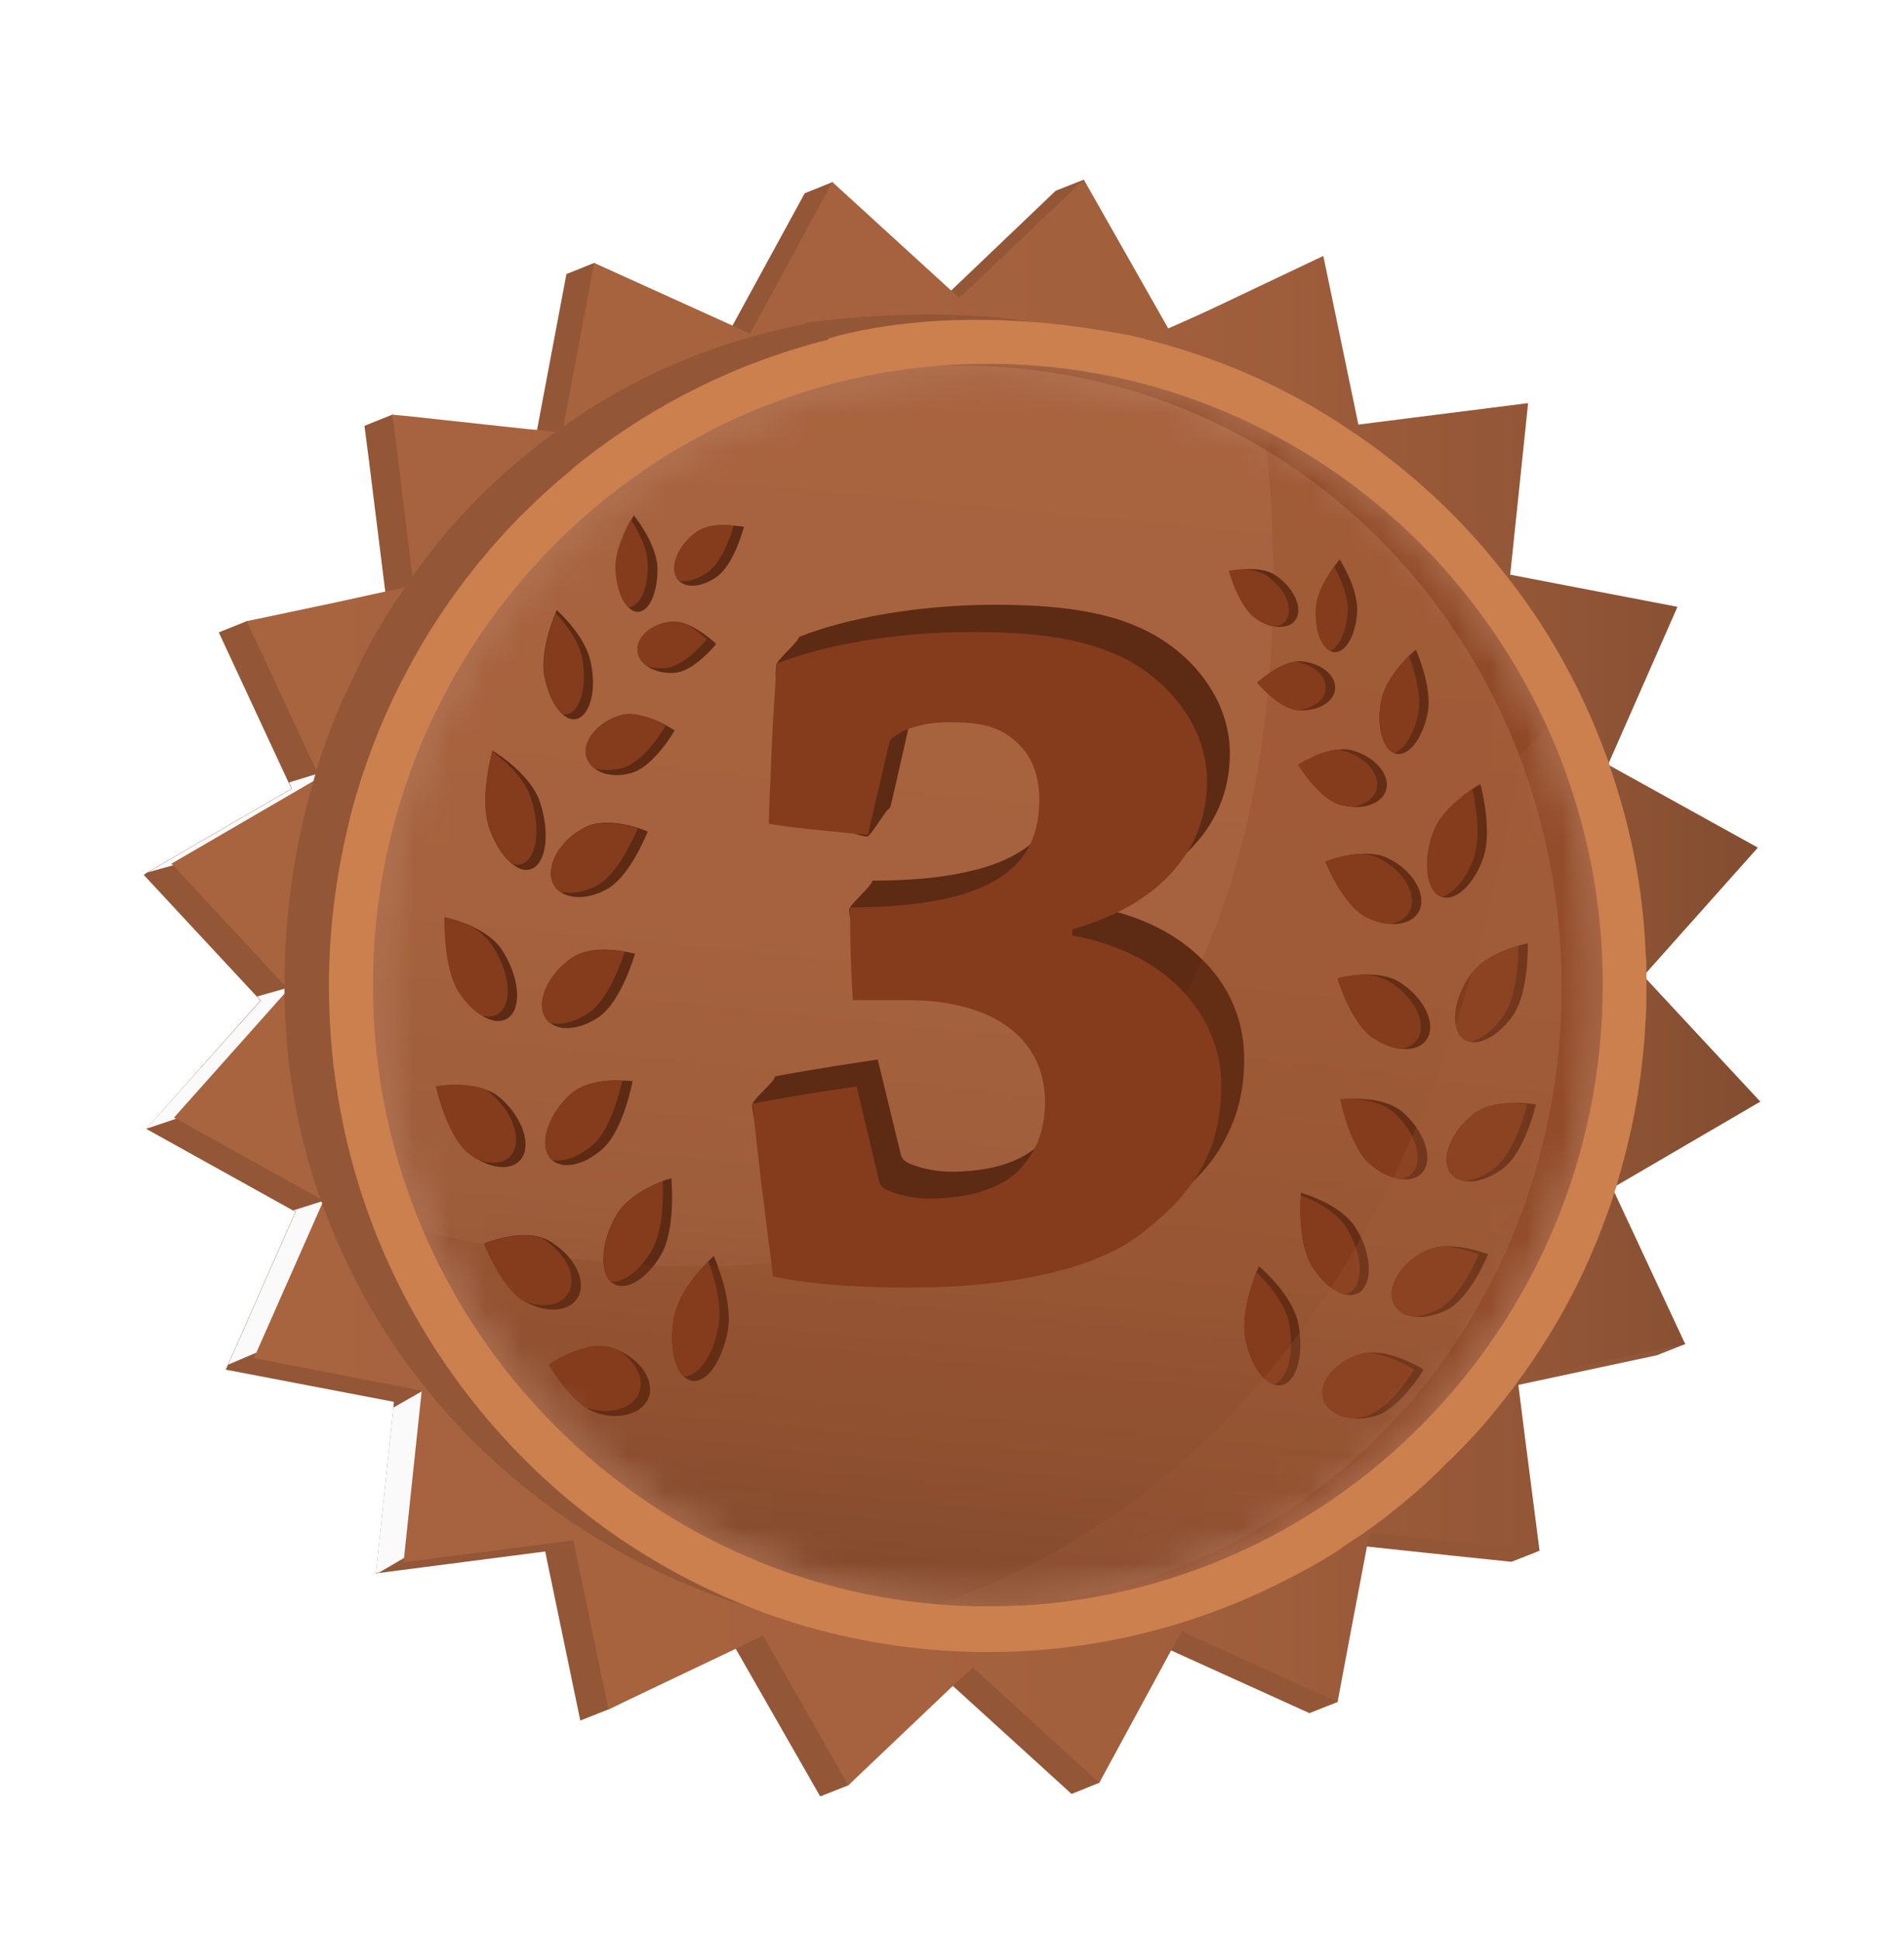 <svg width="53" height="54" viewBox="0 0 53 54" fill="none" xmlns="http://www.w3.org/2000/svg">
<g filter="url(#filter0_d)">
<path d="M44.604 29.093L46.91 32.41L46.126 32.72L42.265 33.546L42.151 33.569L41.47 33.707L41.606 34.132L41.629 34.223L42.855 38.16L42.719 38.217L42.072 38.47L40.527 38.309L38.051 38.045L37.449 37.976L37.347 37.965V38.057L37.29 39.985L37.233 42.372L36.449 42.682L32.599 40.937L32.111 40.719L30.6 44.621L29.828 44.931L26.523 41.924L26.296 41.718L23.615 44.69L22.831 45L20.48 40.891L20.457 40.834L16.937 42.578L16.153 42.888L15.176 38.183L10.553 38.78L10.463 38.791L10.951 34.189L10.962 34.017L6.283 33.122L6.34 32.995L8.225 28.726L8.157 28.692L4.068 26.419L7.248 22.85L7.146 22.735L4 19.35L4.102 19.281L8.112 16.951L8.032 16.779L6.09 12.601L6.862 12.291L9.44 11.844L10.747 11.614L10.724 11.465L10.258 7.724L10.145 6.852L10.917 6.542L11.473 6.656L14.881 7.357L14.915 7.173L14.949 6.966L15.767 2.628L16.539 2.318L20.105 4.591L20.389 4.063L22.4 0.379L23.172 0.069L25.921 3.604L26.477 3.087L29.385 0.31L30.169 0L31.724 4.384L31.759 4.487L31.884 4.43L32.52 4.143L33.451 3.73L36.018 2.582L36.904 6.507L37.04 7.127L37.733 7.047L41.765 6.53L41.356 10.295L41.254 11.305L42.321 11.511L45.933 12.2L44.491 15.448L43.991 16.595L45.093 17.203L48.148 18.902L45.808 21.519L44.968 22.471L45.808 23.378L48.216 25.972L45.036 27.819L44.105 28.359L44.604 29.093Z" fill="#935737"/>
<path d="M14.938 33.431L11.792 38.045L10.554 38.768L10.463 38.779L10.951 34.177L12.382 33.362L7.589 32.456L6.351 32.983L8.237 28.714L8.157 28.691L9.497 28.267L5.465 25.948L4.068 26.419L7.26 22.849L7.158 22.735L8.532 22.345L8.816 21.082L5.352 18.936L4.114 19.28L8.123 16.951L8.044 16.778L9.168 16.434C9.168 16.434 11.474 20.554 11.349 20.715C11.213 20.876 14.938 33.431 14.938 33.431Z" fill="#FAFAFA"/>
<path d="M42.253 33.42L42.265 33.546L42.446 34.981L42.855 38.16L42.639 38.137L40.084 37.861L38.13 37.655L38.051 38.045L37.619 40.318L37.233 42.372L32.895 40.409L32.599 40.937L30.6 44.621L27.079 41.408L26.523 41.924L23.615 44.69L21.241 40.524L20.48 40.891L16.937 42.578L15.96 37.873L11.235 38.481L11.246 38.367L11.735 33.741V33.707L7.067 32.8L7.135 32.651L8.975 28.485L9.009 28.416L8.941 28.382L4.897 26.132L4.841 26.109L7.941 22.632L8.032 22.54L7.987 22.494L7.941 22.448L4.818 19.086L4.772 19.04L8.736 16.733L8.895 16.63L8.839 16.526L8.816 16.469L7.214 13.026L7.146 12.888L6.862 12.291L9.361 11.764L10.724 11.465L11.269 11.35L11.519 11.293L11.485 11.041L11.462 10.88L11.19 8.676L10.997 7.104L10.917 6.542L11.417 6.588L13.632 6.829L14.688 6.943L14.949 6.966L15.449 7.024L15.653 7.047L15.687 6.852L16.539 2.318L20.39 4.063L20.878 4.292L23.172 0.069L26.477 3.087L26.704 3.294L30.169 0L32.52 4.143L32.531 4.166L33.451 3.73L36.836 2.123L37.812 6.817L42.537 6.22L42.038 10.995L46.694 11.89L44.786 16.228L44.764 16.285L44.809 16.308L48.932 18.592L45.831 22.07L45.74 22.161L45.831 22.253L49 25.662L44.991 28.003L44.877 28.06L44.934 28.175L46.91 32.41L42.276 33.386L42.253 33.397V33.42Z" fill="url(#paint0_linear)"/>
<path d="M44.139 22.471C44.139 25.512 43.503 28.336 42.345 30.803C42.254 31.01 42.151 31.205 42.049 31.4C41.936 31.63 41.811 31.859 41.686 32.077C41.675 32.1 41.663 32.112 41.652 32.135C41.55 32.33 41.436 32.513 41.311 32.697C41.197 32.869 41.084 33.053 40.959 33.225C40.709 33.592 40.437 33.959 40.153 34.304C40.05 34.441 39.937 34.568 39.823 34.694C39.017 35.635 38.12 36.484 37.12 37.23C36.995 37.334 36.87 37.414 36.734 37.517C33.928 39.48 30.464 40.616 26.603 40.616C24.774 40.616 23.002 40.363 21.321 39.881C21.287 39.87 21.253 39.858 21.23 39.847C15.551 38.206 10.94 34.017 8.964 28.485C8.953 28.451 8.93 28.416 8.918 28.382C8.294 26.591 7.942 24.663 7.919 22.643C7.919 22.586 7.919 22.517 7.919 22.46V22.425C7.919 20.44 8.203 18.535 8.725 16.744C8.748 16.664 8.771 16.572 8.793 16.492C8.987 15.849 9.214 15.229 9.475 14.621C9.52 14.518 9.554 14.426 9.611 14.323C9.645 14.254 9.679 14.174 9.713 14.105C9.85 13.806 9.997 13.508 10.145 13.21C10.475 12.567 10.849 11.959 11.258 11.373C11.326 11.27 11.395 11.167 11.474 11.052C11.485 11.052 11.485 11.04 11.485 11.029C11.508 10.995 11.542 10.96 11.565 10.926C11.86 10.512 12.178 10.111 12.508 9.721C12.655 9.56 12.791 9.399 12.939 9.25C13.007 9.181 13.075 9.112 13.132 9.043C13.337 8.825 13.564 8.607 13.791 8.401C13.95 8.252 14.12 8.091 14.291 7.953C14.654 7.643 15.018 7.345 15.415 7.058C15.415 7.058 15.427 7.047 15.438 7.047C15.517 6.989 15.597 6.932 15.676 6.874C17.653 5.474 19.913 4.499 22.423 4.017V3.982C22.423 3.994 25.626 3.489 28.556 3.936C29.567 4.086 30.544 4.361 31.35 4.797C31.645 4.958 31.918 4.935 32.134 4.843C35.2 6.002 37.881 7.976 39.925 10.501C39.937 10.512 39.948 10.524 39.959 10.536C40.039 10.627 40.107 10.719 40.175 10.811C40.175 10.811 40.187 10.822 40.187 10.834C41.266 12.234 42.163 13.806 42.822 15.493C43.685 17.663 44.139 20.004 44.139 22.471Z" fill="#935737"/>
<path d="M45.831 22.07C45.831 21.886 45.831 21.714 45.808 21.53C45.751 20.038 45.501 18.592 45.093 17.215C45.002 16.905 44.911 16.618 44.809 16.32C44.809 16.297 44.797 16.263 44.786 16.24C44.695 15.976 44.593 15.723 44.49 15.459C43.923 14.048 43.196 12.728 42.31 11.523C42.003 11.11 41.685 10.708 41.356 10.318C40.3 9.078 39.073 7.988 37.721 7.07C37.449 6.886 37.176 6.703 36.892 6.53C35.359 5.589 33.678 4.889 31.883 4.442C31.826 4.419 31.77 4.407 31.713 4.396C31.611 4.373 31.52 4.35 31.418 4.327C30.384 4.132 29.419 4.005 28.544 3.948C25.682 3.753 23.774 4.212 23.058 4.419V4.453C20.537 5.084 18.22 6.243 16.232 7.804C16.096 7.908 15.96 8.022 15.835 8.137C15.426 8.47 15.04 8.826 14.665 9.193C14.54 9.308 14.426 9.422 14.313 9.549C13.995 9.87 13.699 10.214 13.415 10.559C13.347 10.627 13.302 10.696 13.234 10.777C12.495 11.695 11.837 12.693 11.291 13.749C11.235 13.864 11.167 13.979 11.11 14.094C10.553 15.207 10.11 16.377 9.781 17.605C9.747 17.766 9.701 17.927 9.667 18.087C9.338 19.488 9.156 20.945 9.156 22.448C9.156 27.257 10.962 31.63 13.938 34.924C15.914 37.127 18.424 38.837 21.252 39.882C21.286 39.904 21.309 39.904 21.343 39.916C23.274 40.605 25.341 40.983 27.499 40.983C30.611 40.983 33.542 40.191 36.108 38.814C36.529 38.596 36.949 38.355 37.346 38.091C37.346 38.091 37.346 38.091 37.346 38.08C37.38 38.057 37.426 38.034 37.449 38.011C38.005 37.655 38.539 37.265 39.05 36.84C39.47 36.496 39.868 36.14 40.243 35.75C40.356 35.647 40.47 35.543 40.583 35.417L40.595 35.406C40.97 35.038 41.31 34.648 41.64 34.246C41.651 34.235 41.662 34.224 41.662 34.212C41.719 34.155 41.765 34.086 41.81 34.029C41.924 33.891 42.037 33.742 42.151 33.592C42.185 33.546 42.219 33.501 42.253 33.455V33.443C42.253 33.432 42.264 33.432 42.276 33.42C42.537 33.064 42.787 32.697 43.025 32.318C43.661 31.308 44.195 30.241 44.615 29.116C44.729 28.807 44.843 28.52 44.934 28.21C44.945 28.152 44.979 28.084 44.99 28.026C45.013 27.969 45.024 27.911 45.036 27.854C45.467 26.431 45.728 24.939 45.808 23.401C45.831 23.08 45.831 22.77 45.831 22.448V22.276C45.831 22.184 45.831 22.116 45.831 22.07Z" fill="#CC804D"/>
<path d="M27.499 39.709C18.061 39.709 10.383 31.951 10.383 22.413C10.383 12.876 18.061 5.118 27.499 5.118C36.938 5.118 44.615 12.876 44.615 22.413C44.604 31.951 36.938 39.709 27.499 39.709Z" fill="#A8633F"/>
<mask id="mask0" mask-type="alpha" maskUnits="userSpaceOnUse" x="10" y="5" width="35" height="35">
<path d="M27.499 39.709C18.061 39.709 10.383 31.951 10.383 22.413C10.383 12.876 18.061 5.118 27.499 5.118C36.938 5.118 44.615 12.876 44.615 22.413C44.604 31.951 36.938 39.709 27.499 39.709Z" fill="url(#paint1_linear)"/>
</mask>
<g mask="url(#mask0)">
<path opacity="0.3" d="M27.499 39.709C18.061 39.709 10.383 31.951 10.383 22.413C10.383 12.876 18.061 5.118 27.499 5.118C36.938 5.118 44.615 12.876 44.615 22.413C44.604 31.951 36.938 39.709 27.499 39.709Z" fill="url(#paint2_linear)"/>
</g>
<mask id="mask1" mask-type="alpha" maskUnits="userSpaceOnUse" x="10" y="5" width="35" height="35">
<path d="M44.615 22.414C44.615 31.951 36.938 39.709 27.499 39.709C20.469 39.709 14.426 35.405 11.791 29.277C10.883 27.177 10.383 24.858 10.383 22.425C10.383 12.888 18.061 5.13 27.499 5.13C30.259 5.13 32.871 5.796 35.188 6.978C40.765 9.812 44.615 15.677 44.615 22.414Z" fill="url(#paint3_linear)"/>
</mask>
<g mask="url(#mask1)">
<path d="M44.615 22.414C44.615 31.951 36.938 39.709 27.499 39.709C20.469 39.709 14.426 35.405 11.791 29.277C10.883 27.177 10.383 24.858 10.383 22.425C10.383 12.888 18.061 5.13 27.499 5.13C30.259 5.13 32.871 5.796 35.188 6.978C40.765 9.812 44.615 15.677 44.615 22.414Z" fill="url(#paint4_linear)"/>
<path d="M33.451 21.692C32.883 21.129 32.111 20.67 31.123 20.395C30.918 20.337 30.703 20.291 30.487 20.257V20.085C30.964 19.947 31.407 19.775 31.816 19.58C32.293 19.327 32.713 19.04 33.076 18.696C33.803 17.985 34.235 17.066 34.235 15.976C34.235 14.61 33.383 13.497 32.44 12.866C31.282 12.085 29.771 11.833 27.693 11.833C25.569 11.833 23.57 12.2 22.241 12.728C22.23 12.866 21.605 13.382 21.605 13.52C21.605 13.612 21.593 13.681 21.593 13.773C21.593 13.83 21.605 13.887 21.605 13.956C21.639 15.069 22.07 15.999 22.025 17.181C22.434 17.238 22.752 17.514 23.093 17.766C23.411 18.019 23.74 18.248 24.138 18.283C24.24 18.283 24.683 17.491 24.774 17.491L24.842 17.227L25.273 15.333L25.353 14.989C25.387 14.874 25.41 14.828 25.489 14.771C25.512 14.748 25.523 14.737 25.546 14.725C25.91 14.473 26.466 14.358 27.034 14.358C27.829 14.358 28.499 14.45 29.021 15.024C29.408 15.414 29.544 15.999 29.544 16.504C29.544 17.307 29.317 17.996 28.669 18.512C28.249 18.845 27.67 19.109 26.852 19.281C26.171 19.431 25.319 19.511 24.285 19.511C24.285 19.534 24.263 19.557 24.24 19.603C24.104 19.798 23.638 20.211 23.638 20.314C23.649 21.003 24.263 21.359 24.342 22.024C24.353 22.047 24.353 22.082 24.353 22.105H25.898C26.205 22.105 26.489 22.128 26.761 22.162C28.51 22.38 29.692 23.321 29.692 24.951C29.692 25.008 29.692 25.066 29.692 25.123C29.669 25.548 29.567 25.961 29.362 26.317C29.271 26.477 29.169 26.626 29.033 26.764C28.987 26.81 28.942 26.856 28.897 26.89C28.863 26.925 28.828 26.948 28.783 26.982C28.261 27.395 27.465 27.613 26.443 27.613C26.057 27.613 25.535 27.499 25.262 27.361C25.171 27.304 25.092 27.246 25.069 27.108L24.433 24.492C24.399 24.503 24.376 24.503 24.342 24.503C23.638 24.607 22.922 24.721 22.252 24.836C22.014 24.882 21.787 24.916 21.571 24.962C21.582 25.1 20.923 25.616 20.935 25.766C21.082 27.212 21.946 28.314 22.15 29.782C22.457 29.851 22.797 29.897 23.149 29.943C23.161 29.943 23.161 29.943 23.161 29.943C24.104 30.058 25.148 30.092 25.898 30.092C26.421 30.092 26.92 30.069 27.397 30.047C29.033 29.943 30.419 29.645 31.429 29.174C31.77 29.014 32.065 28.841 32.315 28.646C32.486 28.52 32.645 28.394 32.804 28.256C32.838 28.233 32.86 28.21 32.883 28.187C33.031 28.061 33.156 27.935 33.292 27.808C33.633 27.464 33.917 27.085 34.133 26.649C34.451 26.041 34.632 25.341 34.632 24.503C34.644 23.47 34.258 22.472 33.451 21.692Z" fill="#5D2A14"/>
<path d="M32.986 22.655C32.293 21.886 31.259 21.301 29.851 21.037V20.864C30.305 20.738 30.725 20.578 31.123 20.383C31.975 19.969 32.645 19.384 33.077 18.672C33.417 18.11 33.599 17.467 33.599 16.744C33.599 15.379 32.747 14.265 31.804 13.623C30.646 12.842 29.135 12.59 27.068 12.59C24.944 12.59 22.934 12.946 21.616 13.473C21.616 13.565 21.605 13.634 21.605 13.726C21.605 13.772 21.594 13.829 21.594 13.875C21.526 14.805 21.48 15.746 21.446 16.687C21.423 17.1 21.412 17.513 21.401 17.927C21.866 18.007 22.355 18.064 22.854 18.11C23.286 18.156 23.729 18.202 24.161 18.236L24.49 16.813L24.74 15.734C24.762 15.62 24.797 15.562 24.876 15.516C24.99 15.425 25.137 15.344 25.296 15.287C25.626 15.161 26.012 15.103 26.421 15.103C27.216 15.103 27.886 15.184 28.408 15.769C28.795 16.159 28.931 16.744 28.931 17.249C28.931 17.686 28.863 18.099 28.692 18.466C28.454 18.971 28.034 19.384 27.329 19.694C26.739 19.958 25.944 20.13 24.91 20.21C24.524 20.245 24.115 20.256 23.661 20.256C23.661 20.578 23.672 20.922 23.672 21.266C23.683 21.794 23.706 22.345 23.74 22.838H25.285C27.488 22.838 29.09 23.791 29.09 25.685C29.09 26.006 29.044 26.305 28.954 26.591C28.919 26.706 28.874 26.821 28.817 26.924C28.692 27.188 28.511 27.429 28.295 27.636C27.772 28.106 26.943 28.359 25.841 28.359H25.807C25.421 28.359 24.933 28.244 24.66 28.106C24.569 28.049 24.49 27.991 24.467 27.854L24.195 26.706L23.843 25.237C23.797 25.249 23.786 25.249 23.774 25.249C23.468 25.294 23.161 25.34 22.854 25.386C22.196 25.49 21.548 25.604 20.946 25.719C21.094 27.177 21.276 28.646 21.469 30.126C21.48 30.252 21.503 30.39 21.514 30.528C22.65 30.78 24.217 30.838 25.262 30.838C26.273 30.838 27.216 30.78 28.068 30.654C29.635 30.425 30.884 30 31.691 29.392C31.702 29.392 31.702 29.392 31.702 29.392C32.134 29.059 32.543 28.703 32.895 28.301C33.031 28.129 33.167 27.957 33.292 27.762C33.565 27.349 33.769 26.878 33.883 26.339C33.951 26.006 33.996 25.639 33.996 25.249C34.008 24.331 33.667 23.412 32.986 22.655Z" fill="#843C1D"/>
<path opacity="0.6" d="M44.605 22.414C44.605 31.698 37.313 39.307 28.215 39.698C36.961 38.94 43.469 31.503 43.469 22.471C43.469 12.934 36.166 5.176 26.727 5.176C26.466 5.176 26.205 5.176 25.955 5.199C26.466 5.153 26.977 5.13 27.5 5.13C36.938 5.118 44.605 12.877 44.605 22.414Z" fill="#843C1D"/>
<path d="M41.423 29.908C41.423 29.908 40.935 31.124 40.276 31.457C39.958 31.618 39.64 31.675 39.379 31.652C39.095 31.618 38.868 31.48 38.777 31.239C38.607 30.78 39.016 30.138 39.674 29.816C39.822 29.748 39.992 29.702 40.174 29.69C40.776 29.656 41.423 29.908 41.423 29.908Z" fill="#5D2A14"/>
<path d="M37.88 30.941C37.755 31.044 37.607 31.067 37.448 31.032C37.142 30.964 36.778 30.665 36.506 30.218C36.154 29.633 36.188 28.577 36.21 28.279C36.21 28.222 36.21 28.199 36.21 28.199C36.21 28.199 37.323 28.497 37.744 29.185C38.164 29.851 38.221 30.654 37.88 30.941Z" fill="#5D2A14"/>
<path d="M39.629 33.122C39.629 33.122 38.971 34.223 38.266 34.418C38.05 34.476 37.846 34.499 37.664 34.476C37.233 34.441 36.892 34.223 36.824 33.891C36.722 33.409 37.221 32.858 37.925 32.675C37.982 32.663 38.028 32.652 38.084 32.652C38.766 32.571 39.629 33.122 39.629 33.122Z" fill="#5D2A14"/>
<path d="M35.699 33.547C35.62 33.569 35.54 33.569 35.461 33.535C35.12 33.432 34.791 32.915 34.666 32.25C34.541 31.618 34.836 30.769 34.972 30.413C35.018 30.31 35.041 30.241 35.041 30.241C35.041 30.241 35.972 31.01 36.142 31.848C36.301 32.674 36.108 33.432 35.699 33.547Z" fill="#5D2A14"/>
<path d="M42.753 25.742C42.753 25.742 42.458 27.039 41.856 27.509C41.481 27.796 41.072 27.922 40.777 27.876C40.595 27.853 40.436 27.761 40.345 27.601C40.118 27.188 40.413 26.477 41.015 26.006C41.299 25.777 41.708 25.719 42.049 25.696C42.446 25.685 42.753 25.742 42.753 25.742Z" fill="#5D2A14"/>
<path d="M39.641 27.567C39.516 27.773 39.277 27.854 38.993 27.819C38.721 27.785 38.426 27.647 38.142 27.406C37.562 26.913 37.312 25.593 37.312 25.593C37.312 25.593 37.403 25.582 37.54 25.582C37.551 25.582 37.562 25.582 37.585 25.582C37.96 25.57 38.63 25.605 39.039 25.949C39.607 26.442 39.891 27.165 39.641 27.567Z" fill="#5D2A14"/>
<path d="M41.288 18.879C41.026 19.625 40.527 20.083 40.14 19.969C40.118 19.957 40.095 19.957 40.084 19.946C39.697 19.751 39.607 18.959 39.891 18.179C40.084 17.628 40.663 17.181 40.981 16.963C41.117 16.871 41.208 16.825 41.208 16.825C41.208 16.825 41.56 18.099 41.288 18.879Z" fill="#5D2A14"/>
<path d="M39.527 20.302C39.413 20.6 39.084 20.749 38.675 20.715C38.47 20.703 38.255 20.634 38.039 20.531C37.38 20.198 36.892 18.982 36.892 18.982C36.892 18.982 37.369 18.787 37.891 18.764C38.152 18.753 38.414 18.776 38.641 18.891C39.288 19.2 39.697 19.843 39.527 20.302Z" fill="#5D2A14"/>
<path d="M42.117 23.262C41.742 23.79 41.254 24.077 40.913 23.996C40.833 23.985 40.765 23.939 40.697 23.882C40.368 23.572 40.481 22.78 40.936 22.126C41.254 21.667 41.901 21.427 42.264 21.323C42.423 21.277 42.526 21.254 42.526 21.254C42.526 21.254 42.571 22.597 42.117 23.262Z" fill="#5D2A14"/>
<path d="M39.754 23.859C39.629 24.123 39.345 24.227 38.993 24.192C38.754 24.169 38.493 24.066 38.243 23.905C37.607 23.504 37.232 22.23 37.232 22.23C37.232 22.23 37.528 22.15 37.903 22.127H37.925C38.277 22.116 38.675 22.15 38.97 22.345C39.606 22.747 39.958 23.423 39.754 23.859Z" fill="#5D2A14"/>
<path d="M39.742 14.838C39.606 15.561 39.197 16.077 38.845 15.974C38.834 15.974 38.822 15.974 38.811 15.962C38.482 15.836 38.311 15.194 38.448 14.494C38.55 13.989 38.97 13.507 39.22 13.255C39.334 13.151 39.413 13.082 39.413 13.082C39.413 13.082 39.879 14.115 39.742 14.838Z" fill="#5D2A14"/>
<path d="M38.596 16.939C38.528 17.295 38.108 17.502 37.619 17.456C37.528 17.444 37.437 17.433 37.335 17.41C36.722 17.249 36.143 16.285 36.143 16.285C36.143 16.285 36.722 15.907 37.256 15.861C37.381 15.849 37.505 15.849 37.63 15.884C38.244 16.044 38.675 16.526 38.596 16.939Z" fill="#5D2A14"/>
<path d="M37.778 12.027C37.744 12.669 37.46 13.174 37.142 13.151C37.108 13.151 37.063 13.14 37.029 13.117C36.768 12.991 36.597 12.509 36.631 11.935C36.654 11.499 36.949 11.029 37.142 10.765C37.233 10.65 37.29 10.57 37.29 10.57C37.29 10.57 37.812 11.373 37.778 12.027Z" fill="#5D2A14"/>
<path d="M37.165 14.162C37.143 14.541 36.688 14.804 36.143 14.77C36.132 14.77 36.132 14.77 36.12 14.77C35.587 14.713 34.996 14.001 34.996 14.001C34.996 14.001 35.541 13.497 36.041 13.416C36.098 13.405 36.166 13.405 36.223 13.405C36.757 13.451 37.188 13.783 37.165 14.162Z" fill="#5D2A14"/>
<path d="M36.086 12.211C35.984 12.406 35.768 12.475 35.495 12.44C35.314 12.418 35.121 12.337 34.939 12.2C34.473 11.867 34.212 10.892 34.212 10.892C34.212 10.892 34.382 10.857 34.621 10.846C34.905 10.823 35.28 10.846 35.529 11.029C36.007 11.362 36.256 11.89 36.086 12.211Z" fill="#5D2A14"/>
<path d="M41.164 29.908C41.164 29.908 40.676 31.125 40.017 31.457C39.801 31.561 39.585 31.629 39.381 31.652C39.097 31.618 38.87 31.48 38.779 31.239C38.609 30.78 39.017 30.138 39.676 29.817C39.824 29.748 39.994 29.702 40.176 29.69C40.687 29.725 41.164 29.908 41.164 29.908Z" fill="#843C1D"/>
<path d="M37.621 30.94C37.564 30.986 37.507 31.02 37.45 31.032C37.144 30.963 36.78 30.665 36.508 30.217C36.156 29.632 36.19 28.577 36.212 28.278C36.564 28.404 37.2 28.703 37.484 29.185C37.905 29.85 37.973 30.653 37.621 30.94Z" fill="#843C1D"/>
<path d="M39.368 33.122C39.368 33.122 38.709 34.223 38.005 34.418C37.892 34.453 37.767 34.475 37.664 34.475C37.233 34.441 36.892 34.223 36.824 33.89C36.722 33.409 37.221 32.858 37.925 32.674C37.982 32.663 38.028 32.651 38.084 32.651C38.709 32.697 39.368 33.122 39.368 33.122Z" fill="#843C1D"/>
<path d="M35.462 33.533C35.121 33.43 34.792 32.914 34.667 32.248C34.542 31.617 34.837 30.768 34.974 30.413C35.258 30.677 35.769 31.25 35.882 31.835C36.041 32.65 35.848 33.395 35.462 33.533Z" fill="#843C1D"/>
<path d="M42.503 25.742C42.503 25.742 42.208 27.038 41.606 27.509C41.334 27.727 41.038 27.841 40.788 27.876C40.607 27.853 40.448 27.761 40.357 27.6C40.13 27.187 40.425 26.476 41.027 26.006C41.311 25.776 41.72 25.719 42.06 25.696C42.322 25.707 42.503 25.742 42.503 25.742Z" fill="#843C1D"/>
<path d="M39.38 27.566C39.3 27.704 39.164 27.784 38.993 27.819C38.721 27.784 38.426 27.647 38.142 27.406C37.562 26.912 37.312 25.593 37.312 25.593C37.312 25.593 37.403 25.581 37.54 25.581C37.551 25.581 37.562 25.581 37.585 25.581C37.96 25.593 38.46 25.673 38.778 25.949C39.346 26.442 39.618 27.165 39.38 27.566Z" fill="#843C1D"/>
<path d="M41.027 18.878C40.823 19.451 40.471 19.864 40.141 19.968C40.119 19.956 40.096 19.956 40.085 19.945C39.699 19.75 39.608 18.958 39.892 18.178C40.085 17.627 40.664 17.18 40.982 16.962C41.061 17.318 41.243 18.258 41.027 18.878Z" fill="#843C1D"/>
<path d="M39.266 20.302C39.175 20.542 38.96 20.68 38.676 20.715C38.471 20.703 38.255 20.634 38.04 20.531C37.381 20.198 36.893 18.982 36.893 18.982C36.893 18.982 37.37 18.787 37.892 18.764C38.062 18.776 38.233 18.81 38.38 18.89C39.028 19.2 39.437 19.843 39.266 20.302Z" fill="#843C1D"/>
<path d="M41.856 23.263C41.572 23.676 41.22 23.94 40.913 23.997C40.833 23.986 40.765 23.94 40.697 23.883C40.368 23.573 40.481 22.781 40.936 22.127C41.254 21.668 41.901 21.427 42.264 21.324C42.264 21.6 42.253 22.689 41.856 23.263Z" fill="#843C1D"/>
<path d="M39.495 23.859C39.404 24.042 39.222 24.157 38.995 24.192C38.756 24.169 38.495 24.065 38.245 23.905C37.609 23.503 37.234 22.23 37.234 22.23C37.234 22.23 37.53 22.149 37.904 22.127H37.927C38.2 22.138 38.484 22.195 38.711 22.344C39.347 22.746 39.699 23.423 39.495 23.859Z" fill="#843C1D"/>
<path d="M39.483 14.838C39.37 15.411 39.097 15.859 38.813 15.962C38.484 15.836 38.313 15.193 38.45 14.493C38.552 13.989 38.972 13.507 39.222 13.254C39.335 13.587 39.585 14.298 39.483 14.838Z" fill="#843C1D"/>
<path d="M38.324 16.939C38.267 17.226 37.983 17.421 37.608 17.455C37.517 17.444 37.427 17.432 37.324 17.409C36.711 17.248 36.132 16.285 36.132 16.285C36.132 16.285 36.711 15.906 37.245 15.86C37.279 15.86 37.313 15.872 37.358 15.883C37.983 16.044 38.415 16.526 38.324 16.939Z" fill="#843C1D"/>
<path d="M37.517 12.027C37.483 12.566 37.279 13.002 37.029 13.117C36.768 12.99 36.597 12.508 36.631 11.935C36.654 11.499 36.949 11.028 37.142 10.765C37.279 11.04 37.54 11.568 37.517 12.027Z" fill="#843C1D"/>
<path d="M36.904 14.161C36.893 14.482 36.552 14.723 36.12 14.769C35.587 14.711 34.996 14 34.996 14C34.996 14 35.541 13.495 36.041 13.415C36.541 13.484 36.927 13.805 36.904 14.161Z" fill="#843C1D"/>
<path d="M35.826 12.21C35.758 12.336 35.644 12.416 35.496 12.439C35.315 12.416 35.121 12.336 34.94 12.198C34.474 11.865 34.213 10.89 34.213 10.89C34.213 10.89 34.383 10.856 34.622 10.844C34.849 10.856 35.087 10.902 35.269 11.028C35.746 11.361 35.996 11.888 35.826 12.21Z" fill="#843C1D"/>
<path d="M16.131 31.01C15.96 31.492 15.29 31.595 14.632 31.239C14.609 31.228 14.586 31.217 14.563 31.194C13.939 30.792 13.484 29.61 13.484 29.61C13.484 29.61 14.45 29.209 15.12 29.461C15.165 29.473 15.199 29.496 15.233 29.507C15.892 29.863 16.301 30.528 16.131 31.01Z" fill="#5D2A14"/>
<path d="M18.403 29.919C17.983 30.642 17.369 30.986 17.017 30.688C17.006 30.677 16.995 30.665 16.995 30.665C16.677 30.344 16.745 29.541 17.154 28.829C17.449 28.313 18.096 28.015 18.437 27.877C18.585 27.82 18.687 27.797 18.687 27.797C18.687 27.797 18.823 29.197 18.403 29.919Z" fill="#5D2A14"/>
<path d="M18.085 33.788C17.994 34.292 17.346 34.545 16.642 34.338C16.54 34.304 16.438 34.258 16.324 34.189C15.756 33.81 15.279 32.984 15.279 32.984C15.279 32.984 16.29 32.307 16.983 32.503C17.062 32.526 17.119 32.548 17.187 32.571C17.778 32.824 18.164 33.329 18.085 33.788Z" fill="#5D2A14"/>
<path d="M20.254 32.066C20.084 32.938 19.63 33.546 19.221 33.42C19.153 33.397 19.084 33.363 19.028 33.305C18.744 33.03 18.63 32.364 18.767 31.641C18.891 30.998 19.448 30.379 19.721 30.103C19.811 30.012 19.868 29.954 19.868 29.954C19.868 29.954 20.425 31.194 20.254 32.066Z" fill="#5D2A14"/>
<path d="M14.552 27.188C14.348 27.566 13.814 27.578 13.28 27.256H13.269C13.19 27.21 13.121 27.153 13.042 27.096C12.44 26.602 12.145 25.237 12.145 25.237C12.145 25.237 12.917 25.1 13.53 25.329C13.655 25.375 13.769 25.432 13.882 25.524C14.484 26.017 14.78 26.763 14.552 27.188Z" fill="#5D2A14"/>
<path d="M17.608 25.088C17.608 25.088 17.358 26.464 16.767 26.981C16.256 27.44 15.665 27.554 15.37 27.29C15.325 27.256 15.29 27.21 15.268 27.164C15.018 26.74 15.302 25.983 15.881 25.455C16.279 25.099 16.949 25.053 17.324 25.076C17.494 25.076 17.608 25.088 17.608 25.088Z" fill="#5D2A14"/>
<path d="M14.836 19.166C14.665 19.258 14.472 19.212 14.279 19.063C14.029 18.879 13.78 18.512 13.62 18.053C13.359 17.307 13.643 16.137 13.7 15.93C13.711 15.907 13.711 15.896 13.711 15.896C13.711 15.896 14.745 16.492 15.029 17.319C15.302 18.134 15.222 18.96 14.836 19.166Z" fill="#5D2A14"/>
<path d="M18.028 18.145C18.028 18.145 17.539 19.418 16.869 19.762C16.358 20.038 15.847 20.026 15.563 19.797C15.472 19.728 15.415 19.636 15.37 19.521C15.211 19.04 15.608 18.374 16.279 18.03C16.733 17.789 17.392 17.927 17.755 18.041C17.925 18.099 18.028 18.145 18.028 18.145Z" fill="#5D2A14"/>
<path d="M14.2 23.285C14.007 23.48 13.701 23.457 13.394 23.25C13.19 23.124 12.974 22.906 12.792 22.631C12.338 21.942 12.383 20.531 12.383 20.531C12.383 20.531 12.724 20.6 13.11 20.772C13.428 20.921 13.769 21.128 13.973 21.438C14.428 22.137 14.53 22.963 14.2 23.285Z" fill="#5D2A14"/>
<path d="M17.676 21.542C17.676 21.542 17.302 22.873 16.666 23.309C16.154 23.653 15.609 23.711 15.314 23.47C15.246 23.424 15.2 23.355 15.155 23.263C14.95 22.816 15.291 22.093 15.927 21.657C16.359 21.359 17.029 21.416 17.392 21.485C17.563 21.519 17.676 21.542 17.676 21.542Z" fill="#5D2A14"/>
<path d="M16.062 15.009C15.926 15.044 15.79 14.998 15.665 14.883C15.438 14.688 15.245 14.298 15.154 13.816C15.04 13.185 15.347 12.336 15.46 12.072C15.483 12.015 15.495 11.98 15.495 11.98C15.495 11.98 16.312 12.692 16.448 13.46C16.608 14.206 16.426 14.895 16.062 15.009Z" fill="#5D2A14"/>
<path d="M18.778 15.333C18.778 15.333 18.199 16.343 17.574 16.515C17.165 16.63 16.79 16.572 16.552 16.389C16.427 16.297 16.347 16.171 16.313 16.022C16.234 15.586 16.665 15.081 17.279 14.909C17.597 14.817 17.994 14.943 18.301 15.069C18.585 15.196 18.778 15.333 18.778 15.333Z" fill="#5D2A14"/>
<path d="M17.778 12.027C17.676 12.038 17.573 11.992 17.494 11.901C17.301 11.706 17.165 11.316 17.142 10.857C17.119 10.34 17.426 9.721 17.573 9.468C17.619 9.388 17.642 9.342 17.642 9.342C17.642 9.342 18.255 10.088 18.3 10.765C18.323 11.43 18.096 12.004 17.778 12.027Z" fill="#5D2A14"/>
<path d="M19.936 12.923C19.936 12.923 19.323 13.692 18.778 13.726C18.483 13.749 18.21 13.68 18.017 13.543C17.858 13.428 17.756 13.279 17.756 13.095C17.733 12.705 18.165 12.349 18.71 12.303C18.846 12.292 18.994 12.326 19.141 12.384C19.55 12.556 19.936 12.923 19.936 12.923Z" fill="#5D2A14"/>
<path d="M20.709 9.664C20.709 9.664 20.447 10.685 19.97 11.041C19.561 11.339 19.118 11.385 18.903 11.167C18.869 11.133 18.846 11.098 18.823 11.052C18.653 10.72 18.903 10.157 19.38 9.813C19.675 9.595 20.129 9.595 20.424 9.63C20.595 9.641 20.709 9.664 20.709 9.664Z" fill="#5D2A14"/>
<path d="M15.869 30.884C15.722 31.32 15.154 31.446 14.552 31.205C13.927 30.803 13.473 29.622 13.473 29.622C13.473 29.622 14.438 29.22 15.108 29.473C15.687 29.828 16.028 30.436 15.869 30.884Z" fill="#843C1D"/>
<path d="M18.151 29.793C17.811 30.378 17.345 30.711 17.004 30.665C16.686 30.344 16.755 29.541 17.163 28.829C17.459 28.313 18.106 28.015 18.447 27.877C18.47 28.301 18.458 29.242 18.151 29.793Z" fill="#843C1D"/>
<path d="M17.822 33.65C17.731 34.154 17.083 34.407 16.379 34.2C16.368 34.189 16.334 34.189 16.322 34.177C15.754 33.799 15.277 32.973 15.277 32.973C15.277 32.973 16.288 32.296 16.981 32.491C17.061 32.514 17.117 32.537 17.186 32.56C17.628 32.846 17.901 33.271 17.822 33.65Z" fill="#843C1D"/>
<path d="M19.992 31.939C19.845 32.754 19.413 33.339 19.027 33.304C18.743 33.029 18.629 32.364 18.765 31.641C18.89 30.998 19.447 30.379 19.72 30.104C19.867 30.517 20.117 31.32 19.992 31.939Z" fill="#843C1D"/>
<path d="M14.29 27.061C14.12 27.382 13.711 27.439 13.268 27.256H13.256C13.177 27.21 13.109 27.153 13.029 27.095C12.427 26.602 12.132 25.237 12.132 25.237C12.132 25.237 12.904 25.099 13.518 25.328C13.552 25.352 13.574 25.374 13.608 25.386C14.222 25.879 14.517 26.625 14.29 27.061Z" fill="#843C1D"/>
<path d="M17.323 25.076C17.243 25.42 16.993 26.43 16.516 26.855C16.119 27.199 15.687 27.348 15.369 27.29C15.324 27.256 15.29 27.21 15.267 27.164C15.017 26.74 15.301 25.983 15.88 25.455C16.278 25.099 16.948 25.053 17.323 25.076Z" fill="#843C1D"/>
<path d="M14.575 19.027C14.484 19.073 14.382 19.084 14.279 19.05C14.029 18.866 13.78 18.499 13.62 18.04C13.359 17.295 13.643 16.125 13.7 15.918C14.029 16.159 14.575 16.618 14.768 17.18C15.052 17.994 14.961 18.832 14.575 19.027Z" fill="#843C1D"/>
<path d="M17.754 18.052C17.663 18.27 17.209 19.326 16.618 19.647C16.244 19.842 15.857 19.899 15.562 19.808C15.471 19.739 15.414 19.647 15.369 19.532C15.21 19.05 15.607 18.385 16.278 18.041C16.732 17.8 17.391 17.938 17.754 18.052Z" fill="#843C1D"/>
<path d="M13.938 23.159C13.802 23.296 13.597 23.331 13.381 23.25C13.177 23.124 12.961 22.906 12.779 22.631C12.325 21.942 12.37 20.531 12.37 20.531C12.37 20.531 12.711 20.6 13.097 20.772C13.325 20.91 13.552 21.082 13.699 21.311C14.165 22.011 14.278 22.837 13.938 23.159Z" fill="#843C1D"/>
<path d="M17.39 21.484C17.299 21.76 16.947 22.804 16.402 23.182C16.016 23.446 15.607 23.549 15.3 23.469C15.232 23.423 15.187 23.354 15.141 23.263C14.937 22.815 15.278 22.092 15.914 21.657C16.357 21.37 17.027 21.416 17.39 21.484Z" fill="#843C1D"/>
<path d="M15.812 14.873C15.766 14.884 15.721 14.884 15.676 14.884C15.448 14.69 15.255 14.299 15.165 13.818C15.051 13.187 15.357 12.338 15.471 12.074C15.721 12.338 16.119 12.831 16.209 13.324C16.346 14.07 16.164 14.781 15.812 14.873Z" fill="#843C1D"/>
<path d="M18.527 15.206C18.527 15.206 17.948 16.216 17.323 16.376C17.039 16.457 16.778 16.445 16.551 16.388C16.426 16.296 16.346 16.17 16.312 16.021C16.233 15.585 16.664 15.08 17.278 14.908C17.596 14.816 17.993 14.942 18.3 15.069C18.436 15.149 18.527 15.206 18.527 15.206Z" fill="#843C1D"/>
<path d="M17.515 11.9H17.481C17.288 11.705 17.152 11.315 17.129 10.856C17.106 10.34 17.413 9.721 17.561 9.468C17.742 9.744 18.004 10.203 18.026 10.639C18.072 11.304 17.833 11.877 17.515 11.9Z" fill="#843C1D"/>
<path d="M19.674 12.795C19.674 12.795 19.061 13.553 18.515 13.598C18.334 13.61 18.163 13.587 18.004 13.541C17.845 13.426 17.743 13.277 17.743 13.094C17.72 12.704 18.152 12.348 18.697 12.302C18.833 12.29 18.981 12.325 19.129 12.382C19.435 12.566 19.674 12.795 19.674 12.795Z" fill="#843C1D"/>
<path d="M20.423 9.629C20.354 9.881 20.105 10.627 19.718 10.914C19.434 11.12 19.139 11.212 18.901 11.166C18.866 11.132 18.844 11.097 18.821 11.051C18.651 10.719 18.901 10.156 19.378 9.812C19.673 9.594 20.127 9.594 20.423 9.629Z" fill="#843C1D"/>
<path opacity="0.2" d="M44.616 22.414C44.616 31.951 36.938 39.709 27.5 39.709C27.034 39.709 26.569 39.687 26.114 39.652C19.686 39.124 14.245 35.004 11.792 29.277C37.188 35.268 35.712 11.718 35.257 7.54C35.257 7.54 35.382 7.162 35.359 7.07C38.483 8.665 40.868 11.098 42.538 14.185C43.855 16.63 44.616 19.442 44.616 22.414Z" fill="#843C1D"/>
<path opacity="0.2" d="M44.615 22.414C44.615 31.951 36.937 39.709 27.499 39.709C27.033 39.709 26.568 39.686 26.113 39.652C37.721 35.589 41.242 23.091 42.298 16.033L43.082 15.275C44.036 17.467 44.615 19.441 44.615 22.414Z" fill="#A8633F"/>
</g>
</g>
<defs>
<filter id="filter0_d" x="0" y="0" width="53" height="54" filterUnits="userSpaceOnUse" color-interpolation-filters="sRGB">
<feFlood flood-opacity="0" result="BackgroundImageFix"/>
<feColorMatrix in="SourceAlpha" type="matrix" values="0 0 0 0 0 0 0 0 0 0 0 0 0 0 0 0 0 0 127 0"/>
<feOffset dy="5"/>
<feGaussianBlur stdDeviation="2"/>
<feColorMatrix type="matrix" values="0 0 0 0 0 0 0 0 0 0 0 0 0 0 0 0 0 0 0.25 0"/>
<feBlend mode="normal" in2="BackgroundImageFix" result="effect1_dropShadow"/>
<feBlend mode="normal" in="SourceGraphic" in2="effect1_dropShadow" result="shape"/>
</filter>
<linearGradient id="paint0_linear" x1="4.772" y1="22.347" x2="49.002" y2="22.347" gradientUnits="userSpaceOnUse">
<stop stop-color="#A8633F"/>
<stop offset="0.468" stop-color="#A6623E"/>
<stop offset="0.7" stop-color="#9E5D3B"/>
<stop offset="0.879" stop-color="#915536"/>
<stop offset="1" stop-color="#834D31"/>
</linearGradient>
<linearGradient id="paint1_linear" x1="14.242" y1="33.289" x2="40.823" y2="11.928" gradientUnits="userSpaceOnUse">
<stop/>
<stop offset="0.162" stop-color="#020202"/>
<stop offset="0.231" stop-color="#090909"/>
<stop offset="0.283" stop-color="#161616"/>
<stop offset="0.326" stop-color="#272727"/>
<stop offset="0.363" stop-color="#3F3F3F"/>
<stop offset="0.396" stop-color="#5B5B5B"/>
<stop offset="0.427" stop-color="#7D7D7D"/>
<stop offset="0.455" stop-color="#A5A5A5"/>
<stop offset="0.481" stop-color="#D0D0D0"/>
<stop offset="0.505" stop-color="white"/>
<stop offset="0.535" stop-color="#DCDCDC"/>
<stop offset="0.584" stop-color="#A9A9A9"/>
<stop offset="0.635" stop-color="#7C7C7C"/>
<stop offset="0.687" stop-color="#565656"/>
<stop offset="0.741" stop-color="#363636"/>
<stop offset="0.797" stop-color="#1E1E1E"/>
<stop offset="0.857" stop-color="#0D0D0D"/>
<stop offset="0.921" stop-color="#030303"/>
<stop offset="1"/>
</linearGradient>
<linearGradient id="paint2_linear" x1="14.242" y1="33.289" x2="40.823" y2="11.928" gradientUnits="userSpaceOnUse">
<stop stop-color="#FAFAFA"/>
<stop offset="0.431" stop-color="#FAFAFA"/>
<stop offset="0.505" stop-color="#FAFAFA"/>
<stop offset="0.547" stop-color="#FAFAFA"/>
<stop offset="1" stop-color="#FAFAFA"/>
</linearGradient>
<linearGradient id="paint3_linear" x1="29.153" y1="5.202" x2="25.763" y2="39.682" gradientUnits="userSpaceOnUse">
<stop/>
<stop offset="0.505" stop-color="white"/>
<stop offset="0.535" stop-color="#DCDCDC"/>
<stop offset="0.584" stop-color="#A9A9A9"/>
<stop offset="0.635" stop-color="#7C7C7C"/>
<stop offset="0.687" stop-color="#565656"/>
<stop offset="0.741" stop-color="#363636"/>
<stop offset="0.797" stop-color="#1E1E1E"/>
<stop offset="0.857" stop-color="#0D0D0D"/>
<stop offset="0.921" stop-color="#030303"/>
<stop offset="1"/>
</linearGradient>
<linearGradient id="paint4_linear" x1="29.153" y1="5.202" x2="25.763" y2="39.682" gradientUnits="userSpaceOnUse">
<stop stop-color="#A8633F"/>
<stop offset="0.468" stop-color="#A6623E"/>
<stop offset="0.7" stop-color="#9E5D3B"/>
<stop offset="0.879" stop-color="#915536"/>
<stop offset="1" stop-color="#834D31"/>
</linearGradient>
</defs>
</svg>
